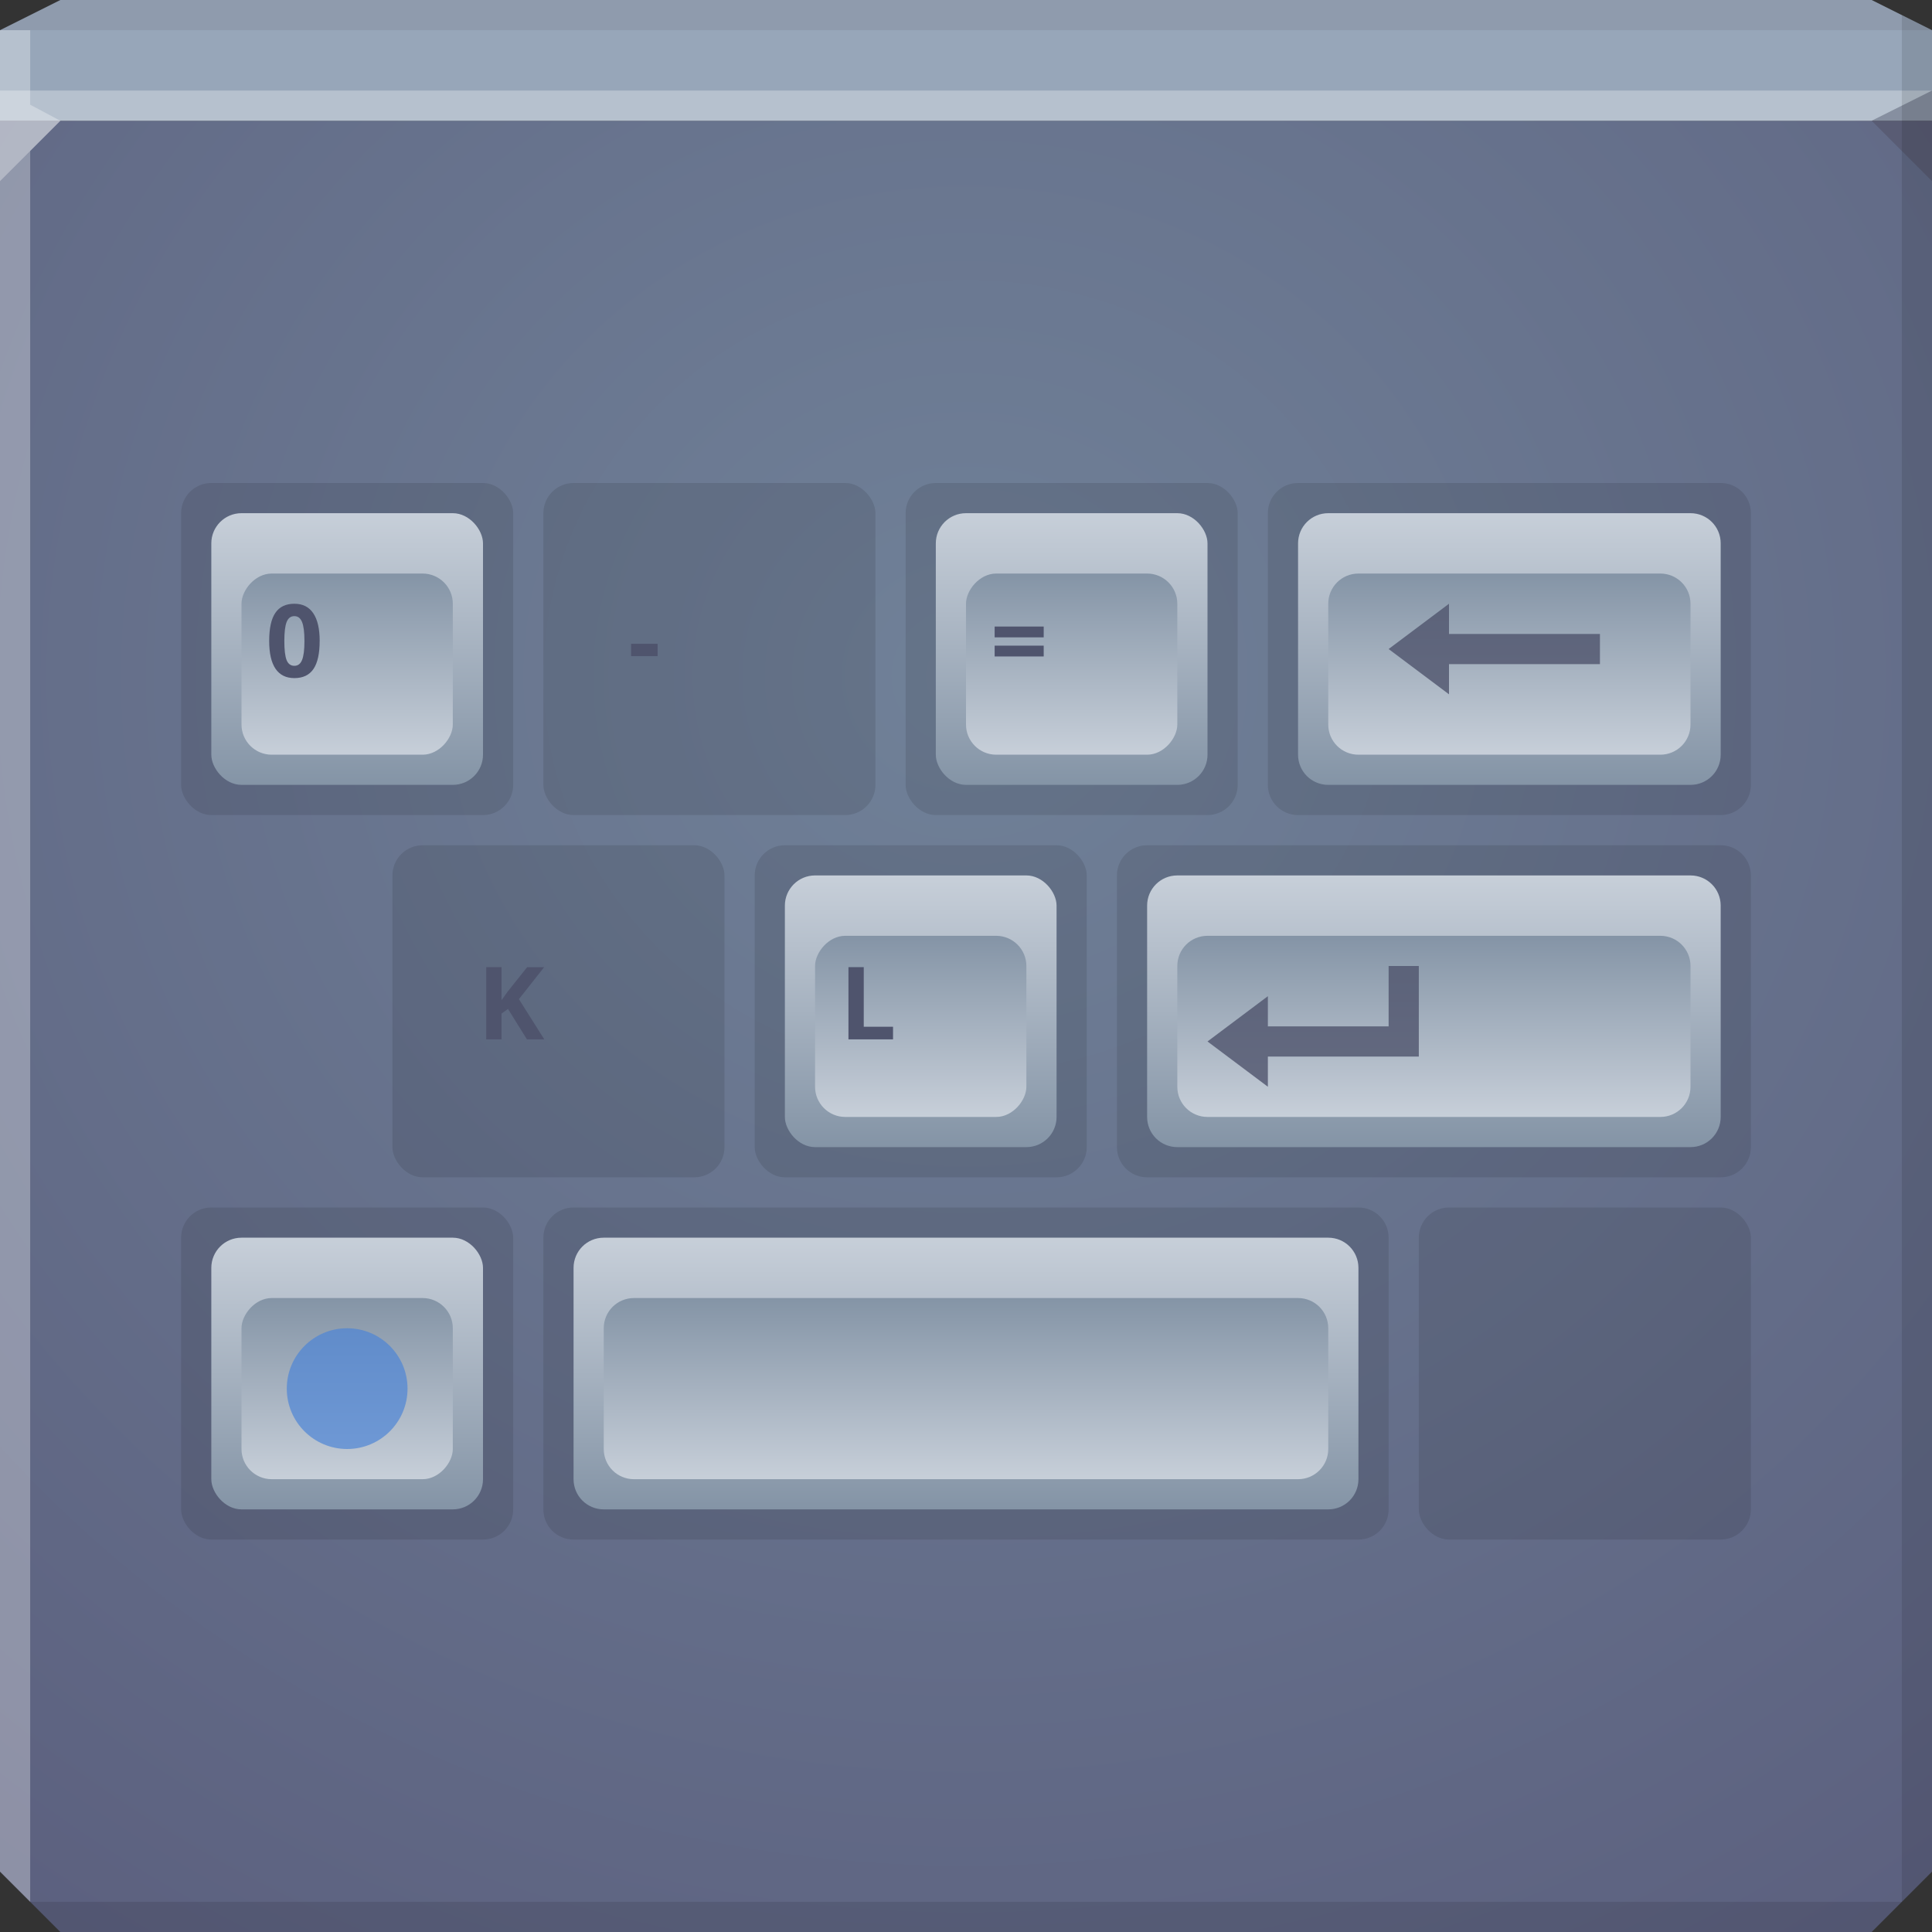 <?xml version="1.0" encoding="UTF-8" standalone="no"?>
<!-- Created with Inkscape (http://www.inkscape.org/) -->

<svg
   xmlns:dc="http://purl.org/dc/elements/1.1/"
   xmlns:cc="http://creativecommons.org/ns#"
   xmlns:rdf="http://www.w3.org/1999/02/22-rdf-syntax-ns#"
   xmlns:svg="http://www.w3.org/2000/svg"
   xmlns="http://www.w3.org/2000/svg"
   xmlns:xlink="http://www.w3.org/1999/xlink"
   xmlns:sodipodi="http://sodipodi.sourceforge.net/DTD/sodipodi-0.dtd"
   xmlns:inkscape="http://www.inkscape.org/namespaces/inkscape"
   width="64"
   height="64"
   id="svg13094"
   version="1.1"
   inkscape:version="0.91+devel r"
   sodipodi:docname="keyboard.svg">
  <rect width="100%" height="100%" fill="#333333" stroke="none"/>
  <sodipodi:namedview
     id="base"
     pagecolor="#cbcdd6"
     bordercolor="#666666"
     borderopacity="1.0"
     inkscape:pageopacity="1"
     inkscape:pageshadow="2"
     inkscape:zoom="11.313709"
     inkscape:cx="34.77688"
     inkscape:cy="28.133232"
     inkscape:document-units="px"
     inkscape:current-layer="svg13094"
     showgrid="true"
     inkscape:snap-bbox="true"
     inkscape:bbox-paths="true"
     inkscape:bbox-nodes="true"
     inkscape:snap-bbox-edge-midpoints="true"
     inkscape:snap-bbox-midpoints="true"
     inkscape:object-paths="true"
     inkscape:snap-intersection-paths="true"
     inkscape:object-nodes="true"
     inkscape:snap-smooth-nodes="true"
     inkscape:snap-midpoints="true"
     inkscape:snap-object-midpoints="true"
     inkscape:snap-center="true"
     showguides="true"
     inkscape:guide-bbox="true"
     inkscape:window-width="1920"
     inkscape:window-height="1033"
     inkscape:window-x="-10"
     inkscape:window-y="25"
     inkscape:window-maximized="1"
     inkscape:snap-global="true"
     fit-margin-top="0"
     fit-margin-left="0"
     fit-margin-right="0"
     fit-margin-bottom="0"
     showborder="true"
     inkscape:showpageshadow="false"
     inkscape:snap-page="true"
     inkscape:snap-nodes="true">
    <inkscape:grid
       type="xygrid"
       id="grid3075"
       empspacing="5"
       visible="true"
       enabled="true"
       snapvisiblegridlinesonly="true"
       originx="1.6362304e-08px"
       originy="18px" />
  </sodipodi:namedview>
  <defs
     id="defs13096">
    <linearGradient
       inkscape:collect="always"
       id="linearGradient4404">
      <stop
         style="stop-color:#c7cfd9;stop-opacity:1"
         offset="0"
         id="stop4406" />
      <stop
         style="stop-color:#8494a6;stop-opacity:1"
         offset="1"
         id="stop4408" />
    </linearGradient>
    <linearGradient
       id="linearGradient5879">
      <stop
         style="stop-color:#708198;stop-opacity:1;"
         offset="0"
         id="stop5881" />
      <stop
         style="stop-color:#5b5f7e;stop-opacity:1;"
         offset="1"
         id="stop5883" />
    </linearGradient>
    <radialGradient
       inkscape:collect="always"
       xlink:href="#linearGradient5879"
       id="radialGradient5885"
       cx="32"
       cy="21.63"
       fx="32"
       fy="21.63"
       r="32"
       gradientTransform="matrix(1.75,0,0,1.641,-24,-13.083)"
       gradientUnits="userSpaceOnUse" />
    <linearGradient
       inkscape:collect="always"
       xlink:href="#linearGradient4404"
       id="linearGradient5514"
       gradientUnits="userSpaceOnUse"
       x1="7"
       y1="7"
       x2="7"
       y2="16"
       gradientTransform="translate(7)" />
    <linearGradient
       inkscape:collect="always"
       xlink:href="#linearGradient4404"
       id="linearGradient5516"
       gradientUnits="userSpaceOnUse"
       gradientTransform="matrix(0.778,0,0,-0.667,8.667,19.667)"
       x1="7"
       y1="7"
       x2="7"
       y2="16" />
    <linearGradient
       inkscape:collect="always"
       xlink:href="#linearGradient4404"
       id="linearGradient5531"
       gradientUnits="userSpaceOnUse"
       gradientTransform="matrix(0.778,0,0,0.667,1.667,-19.667)"
       x1="7"
       y1="7"
       x2="7"
       y2="16" />
    <linearGradient
       inkscape:collect="always"
       xlink:href="#linearGradient4404"
       id="linearGradient5549"
       gradientUnits="userSpaceOnUse"
       gradientTransform="matrix(0.778,0,0,-0.667,32.667,40.667)"
       x1="7"
       y1="7"
       x2="7"
       y2="16" />
    <linearGradient
       inkscape:collect="always"
       xlink:href="#linearGradient4404"
       id="linearGradient5804"
       gradientUnits="userSpaceOnUse"
       gradientTransform="matrix(0.778,0,0,-0.667,32.667,40.667)"
       x1="7"
       y1="7"
       x2="7"
       y2="34" />
    <linearGradient
       inkscape:collect="always"
       xlink:href="#linearGradient4404"
       id="linearGradient5838"
       gradientUnits="userSpaceOnUse"
       gradientTransform="translate(7)"
       x1="7"
       y1="7"
       x2="7"
       y2="16" />
    <linearGradient
       inkscape:collect="always"
       xlink:href="#linearGradient4404"
       id="linearGradient5840"
       gradientUnits="userSpaceOnUse"
       gradientTransform="matrix(0.778,0,0,-0.667,8.667,19.667)"
       x1="7"
       y1="7"
       x2="7"
       y2="16" />
    <linearGradient
       inkscape:collect="always"
       xlink:href="#linearGradient4404"
       id="linearGradient5896"
       gradientUnits="userSpaceOnUse"
       gradientTransform="translate(7)"
       x1="7"
       y1="7"
       x2="7"
       y2="16" />
    <linearGradient
       inkscape:collect="always"
       xlink:href="#linearGradient4404"
       id="linearGradient5898"
       gradientUnits="userSpaceOnUse"
       gradientTransform="matrix(0.778,0,0,-0.667,8.667,19.667)"
       x1="7"
       y1="7"
       x2="7"
       y2="16" />
    <linearGradient
       inkscape:collect="always"
       xlink:href="#linearGradient4404"
       id="linearGradient5908"
       gradientUnits="userSpaceOnUse"
       gradientTransform="translate(7)"
       x1="7"
       y1="7"
       x2="7"
       y2="16" />
    <linearGradient
       inkscape:collect="always"
       xlink:href="#linearGradient4404"
       id="linearGradient5910"
       gradientUnits="userSpaceOnUse"
       gradientTransform="matrix(0.778,0,0,-0.667,8.667,19.667)"
       x1="7"
       y1="7"
       x2="7"
       y2="16" />
    <linearGradient
       inkscape:collect="always"
       xlink:href="#linearGradient4404"
       id="linearGradient6204"
       gradientUnits="userSpaceOnUse"
       x1="7"
       y1="7"
       x2="7"
       y2="16" />
    <linearGradient
       inkscape:collect="always"
       xlink:href="#linearGradient4404"
       id="linearGradient6206"
       gradientUnits="userSpaceOnUse"
       gradientTransform="matrix(0.778,0,0,0.667,1.667,-19.667)"
       x1="7"
       y1="7"
       x2="7"
       y2="16" />
  </defs>
  <path
     inkscape:connector-curvature="0"
     style="color:#000000;fill:url(#radialGradient5885);fill-opacity:1;fill-rule:nonzero;stroke:none;stroke-width:2.286;marker:none;visibility:visible;display:inline;overflow:visible;enable-background:accumulate"
     d="m 0,4 0,30 0,28 2,2 30,0 30,0 2,-2 L 64,34 64,4 32,4 0,4 z"
     id="path4095" />
  <path
     inkscape:connector-curvature="0"
     style="color:#000000;fill:#97a6b9;fill-opacity:1;fill-rule:nonzero;stroke:none;stroke-width:2.286;marker:none;visibility:visible;display:inline;overflow:visible;enable-background:accumulate"
     d="M 2,0 0,1 0,4 32,4 64,4 64,1 62,0 32,0 2,0 z"
     id="path4090" />
  <path
     style="fill:#ffffff;fill-opacity:0.303;fill-rule:nonzero"
     d="M 0 3 L 0 6 L 2 4 L 32 4 L 62 4 L 64 3 L 32 3 L 0 3 z "
     id="path4298" />
  <path
     style="fill:#1f0700;fill-opacity:0.07;fill-rule:nonzero"
     d="M 2 0 L 0 1 L 32 1 L 64 1 L 62 0 L 32 0 L 2 0 z "
     id="path4444" />
  <path
     d="M 64,6 62,4 64,3 z"
     id="path3028"
     style="fill:#1f0700;fill-opacity:0.138"
     inkscape:connector-curvature="0" />
  <path
     style="fill:#000000;fill-opacity:0.111;fill-rule:nonzero"
     d="M 63 0.5 L 63 34 L 63 63 L 64 62 L 64 34 L 64 1 L 63 0.5 z M 63 63 L 32 63 L 1 63 L 2 64 L 32 64 L 62 64 L 63 63 z "
     id="path4366" />
  <g
     id="g3043"
     inkscape:export-filename="folder.png"
     inkscape:export-xdpi="90"
     inkscape:export-ydpi="90"
     transform="translate(-0.625,0.082)" />
  <path
     style="fill:#ffffff;fill-opacity:0.303;fill-rule:nonzero"
     d="M 0 1 L 0 34 L 0 62 L 1 63 L 1 34 L 1 5 L 2 4 L 1 3.469 L 1 1 L 0 1 z "
     id="path3864" />
  <g
     id="scalable"
     transform="matrix(1.039,0,0,1.039,1214.722,1878.812)"
     inkscape:label="#g3701"
     style="fill:#ffffff" />
  <g
     id="g5521"
     transform="translate(38,9)" />
  <g
     id="g5810"
     transform="translate(-2,1)">
    <g
       transform="translate(6,9)"
       id="g4383">
      <rect
         ry="1"
         rx="1"
         style="color:#000000;display:inline;overflow:visible;visibility:visible;opacity:1;fill:#000000;fill-opacity:0.105;fill-rule:nonzero;stroke:none;stroke-width:1.222;stroke-linecap:butt;stroke-linejoin:miter;stroke-miterlimit:4;stroke-dasharray:none;stroke-dashoffset:0;stroke-opacity:1;marker:none;enable-background:accumulate"
         id="rect4381"
         width="11"
         height="11"
         x="2"
         y="6" />
      <rect
         ry="1"
         rx="1"
         style="color:#000000;display:inline;overflow:visible;visibility:visible;opacity:1;fill:url(#linearGradient6204);fill-opacity:1;fill-rule:nonzero;stroke:none;stroke-width:1;stroke-linecap:butt;stroke-linejoin:miter;stroke-miterlimit:4;stroke-dasharray:none;stroke-dashoffset:0;stroke-opacity:1;marker:none;enable-background:accumulate"
         id="rect5075"
         width="9"
         height="9"
         x="3"
         y="7" />
      <rect
         transform="scale(1,-1)"
         y="-15"
         x="4"
         height="6"
         width="7"
         id="rect4402"
         style="color:#000000;display:inline;overflow:visible;visibility:visible;opacity:1;fill:url(#linearGradient6206);fill-opacity:1;fill-rule:nonzero;stroke:none;stroke-width:0.72;stroke-linecap:butt;stroke-linejoin:miter;stroke-miterlimit:4;stroke-dasharray:none;stroke-dashoffset:0;stroke-opacity:1;marker:none;enable-background:accumulate"
         rx="1"
         ry="1" />
    </g>
    <use
       x="0"
       y="0"
       xlink:href="#g4383"
       id="use4388"
       transform="translate(12)"
       width="100%"
       height="100%" />
    <use
       x="0"
       y="0"
       xlink:href="#g4383"
       id="use4390"
       transform="translate(24)"
       width="100%"
       height="100%" />
    <use
       x="0"
       y="0"
       xlink:href="#g4383"
       id="use4394"
       transform="translate(7,12)"
       width="100%"
       height="100%" />
    <use
       height="100%"
       width="100%"
       transform="translate(19,12)"
       id="use5533"
       xlink:href="#g4383"
       y="0"
       x="0" />
    <use
       height="100%"
       width="100%"
       transform="translate(41,24)"
       id="use5735"
       xlink:href="#g4383"
       y="0"
       x="0" />
    <use
       x="0"
       y="0"
       xlink:href="#g4383"
       id="use5553"
       transform="translate(1.6362304e-8,24)"
       width="100%"
       height="100%" />
    <g
       transform="translate(2,33)"
       id="g5888">
      <path
         style="color:#000000;display:inline;overflow:visible;visibility:visible;opacity:1;fill:#000000;fill-opacity:0.105;fill-rule:nonzero;stroke:none;stroke-width:1.222;stroke-linecap:butt;stroke-linejoin:miter;stroke-miterlimit:4;stroke-dasharray:none;stroke-dashoffset:0;stroke-opacity:1;marker:none;enable-background:accumulate"
         d="m 19,6 26,0 c 0.554,0 1,0.446 1,1 l 0,9 c 0,0.554 -0.446,1 -1,1 l -26,0 c -0.554,0 -1,-0.446 -1,-1 l 0,-9 c 0,-0.554 0.446,-1 1,-1 z"
         id="path5890"
         inkscape:connector-curvature="0"
         sodipodi:nodetypes="sssssssss" />
      <path
         style="color:#000000;display:inline;overflow:visible;visibility:visible;opacity:1;fill:url(#linearGradient5896);fill-opacity:1;fill-rule:nonzero;stroke:none;stroke-width:1;stroke-linecap:butt;stroke-linejoin:miter;stroke-miterlimit:4;stroke-dasharray:none;stroke-dashoffset:0;stroke-opacity:1;marker:none;enable-background:accumulate"
         d="m 20,7 24,0 c 0.554,0 1,0.446 1,1 l 0,7 c 0,0.554 -0.446,1 -1,1 l -24,0 c -0.554,0 -1,-0.446 -1,-1 l 0,-7 c 0,-0.554 0.446,-1 1,-1 z"
         id="path5892"
         inkscape:connector-curvature="0"
         sodipodi:nodetypes="sssssssss" />
      <path
         style="color:#000000;display:inline;overflow:visible;visibility:visible;opacity:1;fill:url(#linearGradient5898);fill-opacity:1;fill-rule:nonzero;stroke:none;stroke-width:0.72;stroke-linecap:butt;stroke-linejoin:miter;stroke-miterlimit:4;stroke-dasharray:none;stroke-dashoffset:0;stroke-opacity:1;marker:none;enable-background:accumulate"
         d="m 21,15 22,0 c 0.554,0 1,-0.446 1,-1 L 44,10 C 44,9.446 43.554,9 43,9 L 21,9 C 20.446,9 20,9.446 20,10 L 20,14 c 0,0.554 0.446,1 1,1 z"
         id="path5894"
         inkscape:connector-curvature="0"
         sodipodi:nodetypes="sssssssss" />
    </g>
    <g
       transform="translate(21,21)"
       id="g5900">
      <path
         style="color:#000000;display:inline;overflow:visible;visibility:visible;opacity:1;fill:#000000;fill-opacity:0.105;fill-rule:nonzero;stroke:none;stroke-width:1.222;stroke-linecap:butt;stroke-linejoin:miter;stroke-miterlimit:4;stroke-dasharray:none;stroke-dashoffset:0;stroke-opacity:1;marker:none;enable-background:accumulate"
         d="m 19,6 19,0 c 0.554,0 1,0.446 1,1 l 0,9 c 0,0.554 -0.446,1 -1,1 l -19,0 c -0.554,0 -1,-0.446 -1,-1 l 0,-9 c 0,-0.554 0.446,-1 1,-1 z"
         id="path5902"
         inkscape:connector-curvature="0"
         sodipodi:nodetypes="sssssssss" />
      <path
         style="color:#000000;display:inline;overflow:visible;visibility:visible;opacity:1;fill:url(#linearGradient5908);fill-opacity:1;fill-rule:nonzero;stroke:none;stroke-width:1;stroke-linecap:butt;stroke-linejoin:miter;stroke-miterlimit:4;stroke-dasharray:none;stroke-dashoffset:0;stroke-opacity:1;marker:none;enable-background:accumulate"
         d="m 20,7 17,0 c 0.554,0 1,0.446 1,1 l 0,7 c 0,0.554 -0.446,1 -1,1 l -17,0 c -0.554,0 -1,-0.446 -1,-1 l 0,-7 c 0,-0.554 0.446,-1 1,-1 z"
         id="path5904"
         inkscape:connector-curvature="0"
         sodipodi:nodetypes="sssssssss" />
      <path
         style="color:#000000;display:inline;overflow:visible;visibility:visible;opacity:1;fill:url(#linearGradient5910);fill-opacity:1;fill-rule:nonzero;stroke:none;stroke-width:0.72;stroke-linecap:butt;stroke-linejoin:miter;stroke-miterlimit:4;stroke-dasharray:none;stroke-dashoffset:0;stroke-opacity:1;marker:none;enable-background:accumulate"
         d="m 21,15 15,0 c 0.554,0 1,-0.446 1,-1 L 37,10 C 37,9.446 36.554,9 36,9 L 21,9 C 20.446,9 20,9.446 20,10 L 20,14 c 0,0.554 0.446,1 1,1 z"
         id="path5906"
         inkscape:connector-curvature="0"
         sodipodi:nodetypes="sssssssss" />
    </g>
    <g
       id="use4398"
       transform="translate(21,9)">
      <path
         sodipodi:nodetypes="sssssssss"
         inkscape:connector-curvature="0"
         id="rect5508"
         d="m 24,6 14,0 c 0.554,0 1,0.446 1,1 l 0,9 c 0,0.554 -0.446,1 -1,1 l -14,0 c -0.554,0 -1,-0.446 -1,-1 l 0,-9 c 0,-0.554 0.446,-1 1,-1 z"
         style="color:#000000;display:inline;overflow:visible;visibility:visible;opacity:1;fill:#000000;fill-opacity:0.105;fill-rule:nonzero;stroke:none;stroke-width:1.222;stroke-linecap:butt;stroke-linejoin:miter;stroke-miterlimit:4;stroke-dasharray:none;stroke-dashoffset:0;stroke-opacity:1;marker:none;enable-background:accumulate" />
      <path
         sodipodi:nodetypes="sssssssss"
         inkscape:connector-curvature="0"
         id="rect5510"
         d="m 25,7 12,0 c 0.554,0 1,0.446 1,1 l 0,7 c 0,0.554 -0.446,1 -1,1 l -12,0 c -0.554,0 -1,-0.446 -1,-1 l 0,-7 c 0,-0.554 0.446,-1 1,-1 z"
         style="color:#000000;display:inline;overflow:visible;visibility:visible;opacity:1;fill:url(#linearGradient5838);fill-opacity:1;fill-rule:nonzero;stroke:none;stroke-width:1;stroke-linecap:butt;stroke-linejoin:miter;stroke-miterlimit:4;stroke-dasharray:none;stroke-dashoffset:0;stroke-opacity:1;marker:none;enable-background:accumulate" />
      <path
         sodipodi:nodetypes="sssssssss"
         inkscape:connector-curvature="0"
         id="rect5512"
         d="m 26,15 10,0 c 0.554,0 1,-0.446 1,-1 L 37,10 C 37,9.446 36.554,9 36,9 L 26,9 C 25.446,9 25,9.446 25,10 L 25,14 c 0,0.554 0.446,1 1,1 z"
         style="color:#000000;display:inline;overflow:visible;visibility:visible;opacity:1;fill:url(#linearGradient5840);fill-opacity:1;fill-rule:nonzero;stroke:none;stroke-width:0.72;stroke-linecap:butt;stroke-linejoin:miter;stroke-miterlimit:4;stroke-dasharray:none;stroke-dashoffset:0;stroke-opacity:1;marker:none;enable-background:accumulate" />
    </g>
    <path
       inkscape:connector-curvature="0"
       id="path5992"
       style="font-style:normal;font-variant:normal;font-weight:bold;font-stretch:normal;font-size:medium;line-height:125%;font-family:'Open Sans';-inkscape-font-specification:'Open Sans Bold';letter-spacing:0px;word-spacing:0px;fill:#4f546d;fill-opacity:1;stroke:none;stroke-width:0.209px;stroke-linecap:butt;stroke-linejoin:miter;stroke-miterlimit:4;stroke-dasharray:none;stroke-dashoffset:0;stroke-opacity:1"
       d="m 12.589,20.234 q 0,0.627 -0.206,0.928 -0.205,0.301 -0.632,0.301 -0.414,0 -0.625,-0.311 -0.209,-0.311 -0.209,-0.918 0,-0.633 0.205,-0.933 0.205,-0.301 0.63,-0.301 0.414,0 0.625,0.314 0.213,0.314 0.213,0.92 z m -1.17,0 q 0,0.44 0.075,0.632 0.077,0.19 0.257,0.19 0.177,0 0.255,-0.193 0.079,-0.193 0.079,-0.628 0,-0.44 -0.08,-0.632 -0.079,-0.193 -0.254,-0.193 -0.178,0 -0.255,0.193 -0.077,0.191 -0.077,0.632 z" />
    <path
       inkscape:connector-curvature="0"
       id="path5983"
       style="font-style:normal;font-variant:normal;font-weight:bold;font-stretch:normal;font-size:medium;line-height:125%;font-family:'Open Sans';-inkscape-font-specification:'Open Sans Bold';letter-spacing:0px;word-spacing:0px;fill:#4f546d;fill-opacity:1;stroke:none;stroke-width:0.209px;stroke-linecap:butt;stroke-linejoin:miter;stroke-miterlimit:4;stroke-dasharray:none;stroke-dashoffset:0;stroke-opacity:1"
       d="m 20.031,33.43 -0.576,0 -0.627,-1.008 -0.214,0.154 0,0.854 -0.507,0 0,-2.392 0.507,0 0,1.095 0.2,-0.281 0.648,-0.813 0.563,0 -0.835,1.059 0.841,1.334 z" />
    <path
       inkscape:connector-curvature="0"
       id="path5980"
       style="font-style:normal;font-variant:normal;font-weight:bold;font-stretch:normal;font-size:medium;line-height:125%;font-family:'Open Sans';-inkscape-font-specification:'Open Sans Bold';letter-spacing:0px;word-spacing:0px;fill:#4f546d;fill-opacity:1;stroke:none;stroke-width:0.209px;stroke-linecap:butt;stroke-linejoin:miter;stroke-miterlimit:4;stroke-dasharray:none;stroke-dashoffset:0;stroke-opacity:1"
       d="m 30.106,33.43 0,-2.392 0.507,0 0,1.974 0.97,0 0,0.419 -1.478,0 z" />
    <path
       inkscape:connector-curvature="0"
       id="path5989"
       style="font-style:normal;font-variant:normal;font-weight:bold;font-stretch:normal;font-size:medium;line-height:125%;font-family:'Open Sans';-inkscape-font-specification:'Open Sans Bold';letter-spacing:0px;word-spacing:0px;fill:#4f546d;fill-opacity:1;stroke:none;stroke-width:0.209px;stroke-linecap:butt;stroke-linejoin:miter;stroke-miterlimit:4;stroke-dasharray:none;stroke-dashoffset:0;stroke-opacity:1"
       d="m 22.905,20.736 0,-0.409 0.879,0 0,0.409 -0.879,0 z" />
    <path
       inkscape:connector-curvature="0"
       id="path5986"
       style="font-style:normal;font-variant:normal;font-weight:bold;font-stretch:normal;font-size:medium;line-height:125%;font-family:'Open Sans';-inkscape-font-specification:'Open Sans Bold';letter-spacing:0px;word-spacing:0px;fill:#4f546d;fill-opacity:1;stroke:none;stroke-width:0.209px;stroke-linecap:butt;stroke-linejoin:miter;stroke-miterlimit:4;stroke-dasharray:none;stroke-dashoffset:0;stroke-opacity:1"
       d="m 34.949,20.113 0,-0.358 1.625,0 0,0.358 -1.625,0 z m 0,0.633 0,-0.358 1.625,0 0,0.358 -1.625,0 z" />
    <path
       sodipodi:nodetypes="cccccccc"
       inkscape:connector-curvature="0"
       id="path5962"
       d="m 55,20 0,1 -5,0 0,1 -2,-1.5 2,-1.5 0,1 z"
       style="color:#000000;display:inline;overflow:visible;visibility:visible;opacity:1;fill:#4f546d;fill-opacity:0.808;fill-rule:nonzero;stroke:none;stroke-width:0.209px;stroke-linecap:butt;stroke-linejoin:miter;stroke-miterlimit:4;stroke-dasharray:none;stroke-dashoffset:0;stroke-opacity:1;marker:none;enable-background:accumulate" />
    <path
       style="color:#000000;display:inline;overflow:visible;visibility:visible;opacity:1;fill:#4f546d;fill-opacity:0.808;fill-rule:nonzero;stroke:none;stroke-width:0.209px;stroke-linecap:butt;stroke-linejoin:miter;stroke-miterlimit:4;stroke-dasharray:none;stroke-dashoffset:0;stroke-opacity:1;marker:none;enable-background:accumulate"
       d="m 49,31 0,3 -5,0 0,1 -2,-1.5 2,-1.5 0,1 4,0 0,-2 z"
       id="path5930"
       inkscape:connector-curvature="0"
       sodipodi:nodetypes="cccccccccc" />
    <circle
       style="color:#000000;display:inline;overflow:visible;visibility:visible;opacity:1;fill:#4c84d6;fill-opacity:0.69;fill-rule:nonzero;stroke:none;stroke-width:0.279px;stroke-linecap:butt;stroke-linejoin:miter;stroke-miterlimit:4;stroke-dasharray:none;stroke-dashoffset:0;stroke-opacity:1;marker:none;enable-background:accumulate"
       id="path5960"
       cx="13.5"
       cy="45"
       r="2" />
  </g>
</svg>
